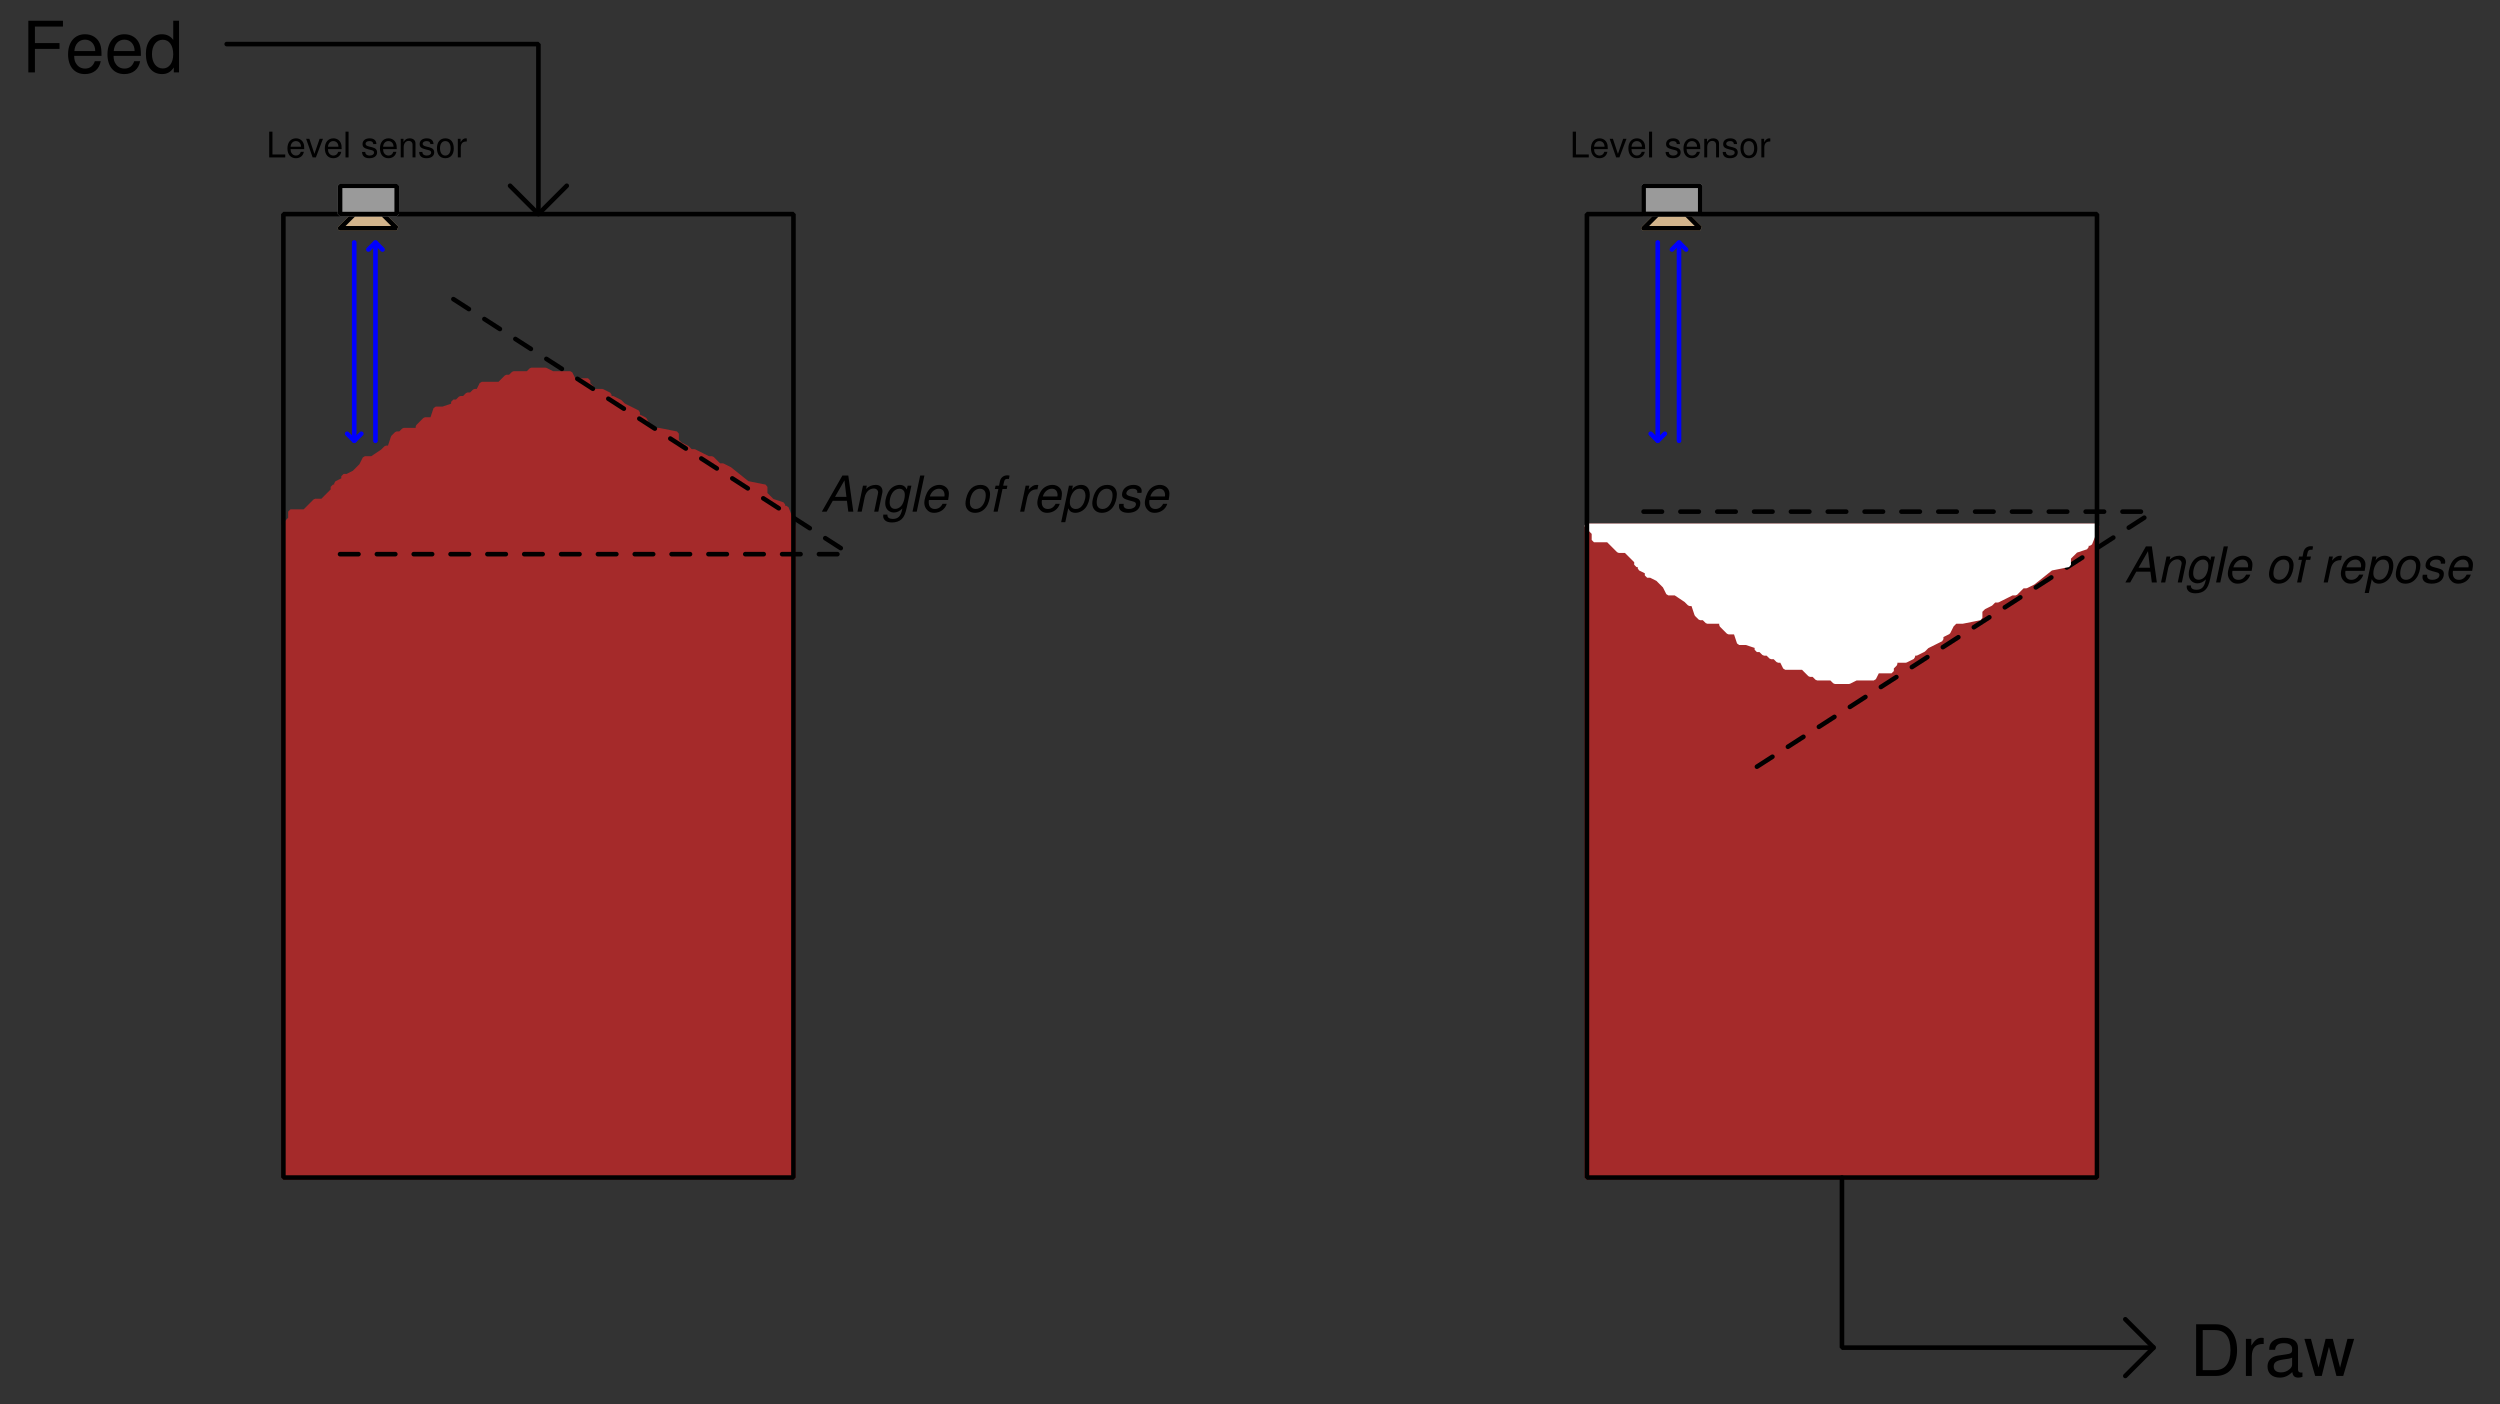 <?xml version="1.0" encoding="UTF-8"?>
<svg xmlns="http://www.w3.org/2000/svg" xmlns:xlink="http://www.w3.org/1999/xlink" viewBox="0 0 396.999 222.999" version="1.2">
<rect x="0" y="0" width="396.999" height="222.999" fill="#333333" stroke="none"/>
<defs>
<g>
<symbol overflow="visible" id="glyph0-0">
<path style="stroke:none;" d=""/>
</symbol>
<symbol overflow="visible" id="glyph0-1">
<path style="stroke:none;" d="M 4.125 -1.719 L 4.344 0 L 5.141 0 L 4.344 -5.734 L 3.406 -5.734 L 0.141 0 L 0.906 0 L 1.875 -1.719 Z M 4.047 -2.344 L 2.234 -2.344 L 3.734 -4.969 Z M 4.047 -2.344 "/>
</symbol>
<symbol overflow="visible" id="glyph0-2">
<path style="stroke:none;" d="M 1.422 -4.125 L 0.547 0 L 1.219 0 L 1.688 -2.281 C 1.875 -3.141 2.438 -3.672 3.141 -3.672 C 3.531 -3.672 3.828 -3.406 3.828 -3.047 C 3.828 -3 3.812 -2.875 3.781 -2.75 L 3.203 0 L 3.859 0 L 4.484 -2.969 C 4.516 -3.062 4.516 -3.156 4.516 -3.266 C 4.516 -3.719 4.25 -4.094 3.828 -4.203 C 3.719 -4.234 3.594 -4.25 3.453 -4.25 C 2.844 -4.25 2.328 -4.031 1.922 -3.609 L 2.031 -4.125 Z M 1.422 -4.125 "/>
</symbol>
<symbol overflow="visible" id="glyph0-3">
<path style="stroke:none;" d="M 4.141 -4.125 L 4 -3.516 C 3.828 -3.875 3.625 -4.078 3.297 -4.188 C 3.172 -4.219 3.047 -4.25 2.906 -4.25 C 2.297 -4.25 1.688 -3.953 1.297 -3.453 C 0.875 -2.922 0.578 -2.062 0.578 -1.328 C 0.578 -0.703 0.859 -0.234 1.344 0 C 1.531 0.094 1.734 0.141 1.938 0.141 C 2.438 0.141 2.891 -0.078 3.297 -0.5 L 3.266 -0.344 C 3.047 0.719 2.625 1.156 1.781 1.156 C 1.25 1.156 0.922 0.938 0.922 0.578 L 0.922 0.469 L 0.266 0.469 C 0.266 0.609 0.25 0.688 0.25 0.719 C 0.25 1.141 0.562 1.516 1.031 1.641 C 1.219 1.688 1.422 1.719 1.641 1.719 C 2.281 1.719 2.828 1.531 3.188 1.188 C 3.578 0.812 3.781 0.328 4 -0.672 L 4.734 -4.125 Z M 2.859 -3.641 C 3.188 -3.641 3.484 -3.438 3.609 -3.156 C 3.656 -3.016 3.688 -2.859 3.688 -2.672 C 3.688 -2.188 3.547 -1.609 3.328 -1.219 C 3.078 -0.734 2.609 -0.438 2.141 -0.438 C 1.609 -0.438 1.281 -0.812 1.281 -1.453 C 1.281 -1.844 1.359 -2.234 1.516 -2.609 C 1.703 -3.047 1.938 -3.312 2.281 -3.5 C 2.484 -3.594 2.641 -3.641 2.859 -3.641 Z M 2.859 -3.641 "/>
</symbol>
<symbol overflow="visible" id="glyph0-4">
<path style="stroke:none;" d="M 2.422 -5.734 L 1.75 -5.734 L 0.531 0 L 1.203 0 Z M 2.422 -5.734 "/>
</symbol>
<symbol overflow="visible" id="glyph0-5">
<path style="stroke:none;" d="M 4.438 -1.844 C 4.547 -2.453 4.562 -2.641 4.562 -2.891 C 4.562 -3.656 3.906 -4.25 3.062 -4.25 C 2.375 -4.25 1.719 -3.922 1.328 -3.391 C 0.953 -2.891 0.656 -2.016 0.656 -1.359 C 0.656 -0.938 0.844 -0.5 1.156 -0.219 C 1.422 0.062 1.766 0.188 2.219 0.188 C 3.172 0.188 3.984 -0.406 4.219 -1.25 L 3.562 -1.25 C 3.281 -0.703 2.859 -0.422 2.328 -0.422 C 1.703 -0.422 1.359 -0.812 1.359 -1.484 C 1.359 -1.656 1.359 -1.719 1.391 -1.844 Z M 1.531 -2.406 C 1.734 -3.141 2.328 -3.641 2.969 -3.641 C 3.438 -3.641 3.75 -3.375 3.844 -2.906 C 3.859 -2.828 3.875 -2.75 3.875 -2.672 C 3.875 -2.594 3.859 -2.531 3.844 -2.406 Z M 1.531 -2.406 "/>
</symbol>
<symbol overflow="visible" id="glyph0-6">
<path style="stroke:none;" d=""/>
</symbol>
<symbol overflow="visible" id="glyph0-7">
<path style="stroke:none;" d="M 3.031 -4.25 C 1.828 -4.25 1.047 -3.484 0.719 -2.031 C 0.656 -1.766 0.625 -1.531 0.625 -1.297 C 0.625 -0.422 1.234 0.188 2.125 0.188 C 2.875 0.188 3.469 -0.125 3.906 -0.734 C 4.281 -1.234 4.531 -2.094 4.531 -2.766 C 4.531 -3.359 4.234 -3.891 3.75 -4.109 C 3.531 -4.203 3.312 -4.25 3.031 -4.25 Z M 2.922 -3.641 C 3.328 -3.641 3.641 -3.438 3.766 -3.109 C 3.812 -2.969 3.844 -2.812 3.844 -2.625 C 3.844 -1.719 3.422 -0.859 2.828 -0.562 C 2.641 -0.469 2.453 -0.422 2.234 -0.422 C 1.844 -0.422 1.531 -0.625 1.406 -0.953 C 1.359 -1.109 1.328 -1.281 1.328 -1.453 C 1.328 -1.812 1.406 -2.219 1.562 -2.594 C 1.734 -3.031 2 -3.312 2.344 -3.5 C 2.531 -3.594 2.703 -3.641 2.922 -3.641 Z M 2.922 -3.641 "/>
</symbol>
<symbol overflow="visible" id="glyph0-8">
<path style="stroke:none;" d="M 2.906 -4.125 L 2.234 -4.125 L 2.359 -4.672 C 2.438 -5.078 2.578 -5.203 2.922 -5.203 C 2.984 -5.203 3.031 -5.203 3.141 -5.188 L 3.25 -5.719 C 3.109 -5.75 3.031 -5.766 2.891 -5.766 C 2.297 -5.766 1.844 -5.406 1.719 -4.828 L 1.578 -4.125 L 1.031 -4.125 L 0.906 -3.594 L 1.469 -3.594 L 0.703 0 L 1.359 0 L 2.125 -3.594 L 2.797 -3.594 Z M 2.906 -4.125 "/>
</symbol>
<symbol overflow="visible" id="glyph0-9">
<path style="stroke:none;" d="M 1.422 -4.125 L 0.547 0 L 1.203 0 L 1.656 -2.141 C 1.859 -3.078 2.391 -3.547 3.219 -3.547 L 3.297 -3.547 L 3.438 -4.219 L 3.391 -4.234 C 3.312 -4.234 3.25 -4.25 3.188 -4.25 C 2.719 -4.25 2.375 -4.047 1.875 -3.484 L 2.016 -4.125 Z M 1.422 -4.125 "/>
</symbol>
<symbol overflow="visible" id="glyph0-10">
<path style="stroke:none;" d="M 0.062 1.672 L 0.719 1.672 L 1.188 -0.531 C 1.375 -0.156 1.562 0.047 1.891 0.125 C 2.031 0.172 2.172 0.188 2.312 0.188 C 2.922 0.188 3.516 -0.109 3.922 -0.594 C 4.344 -1.125 4.609 -1.922 4.609 -2.703 C 4.609 -3.656 4.094 -4.25 3.25 -4.25 C 2.625 -4.25 2 -3.906 1.781 -3.469 L 1.922 -4.125 L 1.297 -4.125 Z M 2.984 -3.641 C 3.375 -3.641 3.656 -3.469 3.797 -3.156 C 3.875 -2.969 3.922 -2.781 3.922 -2.547 C 3.922 -2.203 3.828 -1.812 3.688 -1.453 C 3.484 -1 3.234 -0.688 2.891 -0.531 C 2.734 -0.453 2.562 -0.422 2.375 -0.422 C 1.797 -0.422 1.438 -0.812 1.438 -1.453 C 1.438 -2.344 1.891 -3.25 2.484 -3.531 C 2.641 -3.609 2.797 -3.641 2.984 -3.641 Z M 2.984 -3.641 "/>
</symbol>
<symbol overflow="visible" id="glyph0-11">
<path style="stroke:none;" d="M 4.047 -2.984 C 4.094 -3.141 4.094 -3.219 4.094 -3.312 C 4.094 -3.859 3.578 -4.25 2.797 -4.25 C 2.25 -4.25 1.766 -4.078 1.438 -3.766 C 1.156 -3.5 0.969 -3.094 0.969 -2.719 C 0.969 -2.234 1.25 -2.016 2.062 -1.797 L 2.641 -1.641 C 2.891 -1.578 3.016 -1.531 3.094 -1.438 C 3.141 -1.375 3.188 -1.25 3.188 -1.188 C 3.188 -1.094 3.109 -0.891 3.047 -0.797 C 2.906 -0.641 2.672 -0.516 2.391 -0.453 C 2.281 -0.438 2.172 -0.422 2.062 -0.422 C 1.594 -0.422 1.312 -0.578 1.234 -0.859 C 1.219 -0.922 1.219 -0.969 1.219 -1.031 C 1.219 -1.078 1.219 -1.156 1.234 -1.234 L 0.531 -1.234 C 0.484 -1.047 0.484 -0.953 0.484 -0.828 C 0.484 -0.359 0.797 -0.016 1.359 0.125 C 1.547 0.156 1.734 0.188 1.938 0.188 C 3.125 0.188 3.875 -0.422 3.875 -1.359 C 3.875 -1.844 3.625 -2.094 2.922 -2.266 L 2.328 -2.422 C 1.953 -2.516 1.734 -2.641 1.672 -2.797 C 1.672 -2.812 1.656 -2.844 1.656 -2.891 C 1.656 -3.047 1.75 -3.25 1.891 -3.375 C 2.094 -3.562 2.328 -3.641 2.672 -3.641 C 3.047 -3.641 3.266 -3.531 3.359 -3.328 C 3.391 -3.281 3.391 -3.219 3.391 -3.156 C 3.391 -3.109 3.391 -3.047 3.391 -2.984 Z M 4.047 -2.984 "/>
</symbol>
<symbol overflow="visible" id="glyph1-0">
<path style="stroke:none;" d=""/>
</symbol>
<symbol overflow="visible" id="glyph1-1">
<path style="stroke:none;" d="M 1 0 L 4.156 0 C 6.234 0 7.5 -1.547 7.5 -4.109 C 7.5 -6.656 6.25 -8.203 4.156 -8.203 L 1 -8.203 Z M 2.047 -0.922 L 2.047 -7.281 L 3.984 -7.281 C 5.609 -7.281 6.453 -6.188 6.453 -4.094 C 6.453 -2.016 5.609 -0.922 3.984 -0.922 Z M 2.047 -0.922 "/>
</symbol>
<symbol overflow="visible" id="glyph1-2">
<path style="stroke:none;" d="M 0.781 -5.891 L 0.781 0 L 1.719 0 L 1.719 -3.062 C 1.734 -4.484 2.312 -5.109 3.609 -5.078 L 3.609 -6.031 C 3.453 -6.047 3.359 -6.062 3.25 -6.062 C 2.641 -6.062 2.188 -5.703 1.641 -4.828 L 1.641 -5.891 Z M 0.781 -5.891 "/>
</symbol>
<symbol overflow="visible" id="glyph1-3">
<path style="stroke:none;" d="M 6.016 -0.547 C 5.922 -0.531 5.875 -0.531 5.812 -0.531 C 5.484 -0.531 5.312 -0.703 5.312 -0.984 L 5.312 -4.453 C 5.312 -5.5 4.547 -6.062 3.094 -6.062 C 2.234 -6.062 1.547 -5.812 1.141 -5.375 C 0.859 -5.078 0.75 -4.734 0.734 -4.156 L 1.672 -4.156 C 1.75 -4.875 2.188 -5.203 3.062 -5.203 C 3.922 -5.203 4.375 -4.875 4.375 -4.312 L 4.375 -4.078 C 4.359 -3.672 4.156 -3.516 3.391 -3.422 C 2.062 -3.25 1.875 -3.203 1.5 -3.062 C 0.828 -2.766 0.469 -2.25 0.469 -1.484 C 0.469 -0.422 1.219 0.266 2.406 0.266 C 3.156 0.266 3.75 0 4.406 -0.609 C 4.484 0 4.766 0.266 5.375 0.266 C 5.578 0.266 5.703 0.234 6.016 0.156 Z M 4.375 -1.859 C 4.375 -1.547 4.281 -1.344 4 -1.094 C 3.625 -0.75 3.156 -0.562 2.609 -0.562 C 1.875 -0.562 1.453 -0.906 1.453 -1.5 C 1.453 -2.125 1.859 -2.438 2.875 -2.594 C 3.875 -2.719 4.062 -2.766 4.375 -2.906 Z M 4.375 -1.859 "/>
</symbol>
<symbol overflow="visible" id="glyph1-4">
<path style="stroke:none;" d="M 6.234 0 L 7.969 -5.891 L 6.906 -5.891 L 5.734 -1.312 L 4.578 -5.891 L 3.438 -5.891 L 2.312 -1.312 L 1.109 -5.891 L 0.062 -5.891 L 1.781 0 L 2.828 0 L 3.969 -4.625 L 5.156 0 Z M 6.234 0 "/>
</symbol>
<symbol overflow="visible" id="glyph1-5">
<path style="stroke:none;" d="M 2.062 -3.734 L 5.969 -3.734 L 5.969 -4.656 L 2.062 -4.656 L 2.062 -7.281 L 6.516 -7.281 L 6.516 -8.203 L 1.016 -8.203 L 1.016 0 L 2.062 0 Z M 2.062 -3.734 "/>
</symbol>
<symbol overflow="visible" id="glyph1-6">
<path style="stroke:none;" d="M 5.766 -2.625 C 5.766 -3.531 5.703 -4.078 5.531 -4.516 C 5.156 -5.484 4.25 -6.062 3.156 -6.062 C 1.5 -6.062 0.453 -4.812 0.453 -2.875 C 0.453 -0.922 1.469 0.266 3.125 0.266 C 4.484 0.266 5.406 -0.5 5.641 -1.781 L 4.703 -1.781 C 4.438 -1.016 3.922 -0.609 3.156 -0.609 C 2.562 -0.609 2.062 -0.875 1.75 -1.375 C 1.516 -1.703 1.438 -2.047 1.422 -2.625 Z M 1.453 -3.391 C 1.531 -4.484 2.188 -5.203 3.141 -5.203 C 4.094 -5.203 4.766 -4.453 4.766 -3.391 Z M 1.453 -3.391 "/>
</symbol>
<symbol overflow="visible" id="glyph1-7">
<path style="stroke:none;" d="M 5.562 -8.203 L 4.641 -8.203 L 4.641 -5.156 C 4.234 -5.75 3.609 -6.062 2.828 -6.062 C 1.297 -6.062 0.297 -4.844 0.297 -2.953 C 0.297 -0.969 1.266 0.266 2.859 0.266 C 3.672 0.266 4.234 -0.047 4.734 -0.781 L 4.734 0 L 5.562 0 Z M 2.984 -5.188 C 4 -5.188 4.641 -4.297 4.641 -2.875 C 4.641 -1.516 3.984 -0.625 3 -0.625 C 1.953 -0.625 1.266 -1.531 1.266 -2.906 C 1.266 -4.281 1.953 -5.188 2.984 -5.188 Z M 2.984 -5.188 "/>
</symbol>
<symbol overflow="visible" id="glyph2-0">
<path style="stroke:none;" d=""/>
</symbol>
<symbol overflow="visible" id="glyph2-1">
<path style="stroke:none;" d="M 0.969 -4.094 L 0.453 -4.094 L 0.453 0 L 3 0 L 3 -0.469 L 0.969 -0.469 Z M 0.969 -4.094 "/>
</symbol>
<symbol overflow="visible" id="glyph2-2">
<path style="stroke:none;" d="M 2.891 -1.312 C 2.891 -1.766 2.859 -2.031 2.766 -2.25 C 2.578 -2.734 2.125 -3.031 1.578 -3.031 C 0.75 -3.031 0.219 -2.406 0.219 -1.438 C 0.219 -0.469 0.734 0.125 1.562 0.125 C 2.234 0.125 2.703 -0.25 2.828 -0.891 L 2.344 -0.891 C 2.219 -0.5 1.953 -0.297 1.578 -0.297 C 1.281 -0.297 1.031 -0.438 0.875 -0.688 C 0.766 -0.859 0.719 -1.031 0.719 -1.312 Z M 0.719 -1.703 C 0.766 -2.25 1.094 -2.594 1.562 -2.594 C 2.047 -2.594 2.375 -2.234 2.375 -1.703 Z M 0.719 -1.703 "/>
</symbol>
<symbol overflow="visible" id="glyph2-3">
<path style="stroke:none;" d="M 1.609 0 L 2.734 -2.953 L 2.203 -2.953 L 1.375 -0.562 L 0.578 -2.953 L 0.062 -2.953 L 1.094 0 Z M 1.609 0 "/>
</symbol>
<symbol overflow="visible" id="glyph2-4">
<path style="stroke:none;" d="M 0.859 -4.094 L 0.375 -4.094 L 0.375 0 L 0.859 0 Z M 0.859 -4.094 "/>
</symbol>
<symbol overflow="visible" id="glyph2-5">
<path style="stroke:none;" d=""/>
</symbol>
<symbol overflow="visible" id="glyph2-6">
<path style="stroke:none;" d="M 2.469 -2.125 C 2.453 -2.703 2.078 -3.031 1.391 -3.031 C 0.703 -3.031 0.266 -2.672 0.266 -2.125 C 0.266 -1.672 0.5 -1.453 1.203 -1.281 L 1.641 -1.172 C 1.969 -1.094 2.094 -0.984 2.094 -0.766 C 2.094 -0.484 1.812 -0.297 1.406 -0.297 C 1.156 -0.297 0.938 -0.375 0.828 -0.5 C 0.75 -0.578 0.719 -0.672 0.688 -0.875 L 0.188 -0.875 C 0.219 -0.203 0.594 0.125 1.359 0.125 C 2.109 0.125 2.578 -0.234 2.578 -0.797 C 2.578 -1.25 2.328 -1.484 1.75 -1.625 L 1.297 -1.734 C 0.922 -1.828 0.75 -1.953 0.75 -2.156 C 0.75 -2.438 1 -2.594 1.375 -2.594 C 1.75 -2.594 1.953 -2.438 1.969 -2.125 Z M 2.469 -2.125 "/>
</symbol>
<symbol overflow="visible" id="glyph2-7">
<path style="stroke:none;" d="M 0.391 -2.953 L 0.391 0 L 0.859 0 L 0.859 -1.625 C 0.859 -2.234 1.188 -2.625 1.672 -2.625 C 2.031 -2.625 2.266 -2.391 2.266 -2.047 L 2.266 0 L 2.734 0 L 2.734 -2.234 C 2.734 -2.719 2.375 -3.031 1.812 -3.031 C 1.359 -3.031 1.078 -2.859 0.828 -2.453 L 0.828 -2.953 Z M 0.391 -2.953 "/>
</symbol>
<symbol overflow="visible" id="glyph2-8">
<path style="stroke:none;" d="M 1.531 -3.031 C 0.703 -3.031 0.203 -2.438 0.203 -1.453 C 0.203 -0.453 0.703 0.125 1.531 0.125 C 2.375 0.125 2.875 -0.469 2.875 -1.422 C 2.875 -2.453 2.391 -3.031 1.531 -3.031 Z M 1.531 -2.594 C 2.062 -2.594 2.375 -2.172 2.375 -1.438 C 2.375 -0.734 2.047 -0.297 1.531 -0.297 C 1.016 -0.297 0.688 -0.734 0.688 -1.453 C 0.688 -2.172 1.016 -2.594 1.531 -2.594 Z M 1.531 -2.594 "/>
</symbol>
<symbol overflow="visible" id="glyph2-9">
<path style="stroke:none;" d="M 0.391 -2.953 L 0.391 0 L 0.859 0 L 0.859 -1.531 C 0.859 -2.234 1.156 -2.547 1.812 -2.531 L 1.812 -3.016 C 1.734 -3.031 1.688 -3.031 1.625 -3.031 C 1.328 -3.031 1.094 -2.859 0.828 -2.406 L 0.828 -2.953 Z M 0.391 -2.953 "/>
</symbol>
</g>
</defs>
<g id="surface1">
<path style="fill-rule:evenodd;fill:rgb(64.647%,16.502%,16.502%);fill-opacity:1;stroke-width:7.312;stroke-linecap:round;stroke-linejoin:bevel;stroke:rgb(64.647%,16.502%,16.502%);stroke-opacity:1;stroke-miterlimit:6;" d="M 445 354.99 L 1255 354.99 L 1255 1389.99 L 445 1389.99 Z M 445 354.99 " transform="matrix(0.1,0,0,-0.1,0.5,222.499)"/>
<path style="fill-rule:evenodd;fill:rgb(64.647%,16.502%,16.502%);fill-opacity:1;stroke-width:7.312;stroke-linecap:round;stroke-linejoin:bevel;stroke:rgb(64.647%,16.502%,16.502%);stroke-opacity:1;stroke-miterlimit:6;" d="M 445 1389.99 L 1255 1389.99 L 1243.75 1418.115 L 1238.125 1418.115 L 1238.125 1423.74 L 1221.25 1429.365 L 1210 1440.615 L 1210 1451.865 L 1181.875 1457.49 L 1153.75 1479.99 L 1142.5 1485.615 L 1136.875 1485.615 L 1125.625 1496.865 L 1120 1496.865 L 1097.5 1508.115 L 1091.875 1508.115 L 1086.25 1513.74 L 1075 1519.365 L 1069.375 1524.99 L 1069.375 1536.24 L 1041.25 1541.865 L 1030 1541.865 L 1024.375 1547.49 L 1018.75 1558.74 L 1007.5 1564.365 L 1007.5 1569.99 L 985 1581.24 L 979.375 1586.865 L 968.125 1592.49 L 962.5 1592.49 L 962.5 1598.115 L 951.25 1603.74 L 934.375 1603.74 L 934.375 1609.365 L 928.75 1614.99 L 928.75 1620.615 L 906.25 1620.615 L 900.625 1631.865 L 872.5 1631.865 L 861.25 1637.49 L 838.75 1637.49 L 833.125 1631.865 L 810.625 1631.865 L 805 1626.24 L 799.375 1626.24 L 788.125 1614.99 L 760 1614.99 L 754.375 1603.74 L 748.75 1603.74 L 743.125 1598.115 L 737.5 1598.115 L 731.875 1592.49 L 726.25 1592.49 L 720.625 1586.865 L 715 1586.865 L 715 1581.24 L 698.125 1575.615 L 686.875 1575.615 L 681.25 1558.74 L 670 1558.74 L 658.75 1547.49 L 658.75 1541.865 L 636.25 1541.865 L 630.625 1536.24 L 625 1536.24 L 619.375 1530.615 L 613.75 1513.74 L 608.125 1513.74 L 602.5 1508.115 L 585.625 1496.865 L 574.375 1496.865 L 568.75 1485.615 L 557.5 1474.365 L 546.25 1468.74 L 540.625 1468.74 L 540.625 1463.115 L 529.375 1457.49 L 529.375 1451.865 L 523.75 1451.865 L 523.75 1446.24 L 506.875 1429.365 L 495.625 1429.365 L 478.75 1412.49 L 456.25 1412.49 L 456.25 1401.24 L 445 1389.99 " transform="matrix(0.1,0,0,-0.1,0.5,222.499)"/>
<path style="fill:none;stroke-width:7.312;stroke-linecap:round;stroke-linejoin:bevel;stroke:rgb(0%,0%,0%);stroke-opacity:1;stroke-miterlimit:6;" d="M 445 354.99 L 1255 354.99 L 1255 1884.99 L 445 1884.99 Z M 445 354.99 " transform="matrix(0.1,0,0,-0.1,0.5,222.499)"/>
<path style="fill:none;stroke-width:7.312;stroke-linecap:round;stroke-linejoin:bevel;stroke:rgb(0%,0%,0%);stroke-opacity:1;stroke-miterlimit:6;" d="M 895 1929.99 L 850 1884.99 L 805 1929.99 " transform="matrix(0.1,0,0,-0.1,0.5,222.499)"/>
<path style="fill:none;stroke-width:7.312;stroke-linecap:round;stroke-linejoin:bevel;stroke:rgb(0%,0%,0%);stroke-opacity:1;stroke-dasharray:29.25,29.25;stroke-miterlimit:6;" d="M 715 1749.99 L 1345 1344.99 " transform="matrix(0.1,0,0,-0.1,0.5,222.499)"/>
<path style="fill:none;stroke-width:7.312;stroke-linecap:round;stroke-linejoin:bevel;stroke:rgb(0%,0%,0%);stroke-opacity:1;stroke-dasharray:29.25,29.25;stroke-miterlimit:6;" d="M 535 1344.99 L 1345 1344.99 " transform="matrix(0.1,0,0,-0.1,0.5,222.499)"/>
<g style="fill:rgb(0%,0%,0%);fill-opacity:1;">
  <use xlink:href="#glyph0-1" x="130.366" y="81.249"/>
  <use xlink:href="#glyph0-2" x="135.619" y="81.249"/>
  <use xlink:href="#glyph0-3" x="139.997" y="81.249"/>
  <use xlink:href="#glyph0-4" x="144.376" y="81.249"/>
  <use xlink:href="#glyph0-5" x="146.124" y="81.249"/>
  <use xlink:href="#glyph0-6" x="150.502" y="81.249"/>
  <use xlink:href="#glyph0-7" x="152.692" y="81.249"/>
  <use xlink:href="#glyph0-8" x="157.07" y="81.249"/>
  <use xlink:href="#glyph0-6" x="159.259" y="81.249"/>
  <use xlink:href="#glyph0-9" x="161.449" y="81.249"/>
  <use xlink:href="#glyph0-5" x="164.071" y="81.249"/>
  <use xlink:href="#glyph0-10" x="168.45" y="81.249"/>
  <use xlink:href="#glyph0-7" x="172.828" y="81.249"/>
  <use xlink:href="#glyph0-11" x="177.207" y="81.249"/>
  <use xlink:href="#glyph0-5" x="181.144" y="81.249"/>
</g>
<path style="fill-rule:evenodd;fill:rgb(82.422%,70.506%,54.881%);fill-opacity:1;stroke-width:7.312;stroke-linecap:round;stroke-linejoin:bevel;stroke:rgb(82.422%,70.506%,54.881%);stroke-opacity:1;stroke-miterlimit:6;" d="M 535 1862.49 L 625 1862.49 L 602.5 1884.99 L 557.5 1884.99 L 535 1862.49 " transform="matrix(0.1,0,0,-0.1,0.5,222.499)"/>
<path style="fill:none;stroke-width:7.312;stroke-linecap:round;stroke-linejoin:bevel;stroke:rgb(0%,0%,0%);stroke-opacity:1;stroke-miterlimit:6;" d="M 535 1862.49 L 625 1862.49 L 602.5 1884.99 L 557.5 1884.99 L 535 1862.49 " transform="matrix(0.1,0,0,-0.1,0.5,222.499)"/>
<path style="fill-rule:evenodd;fill:rgb(60.352%,60.352%,60.352%);fill-opacity:1;stroke-width:7.312;stroke-linecap:round;stroke-linejoin:bevel;stroke:rgb(60.352%,60.352%,60.352%);stroke-opacity:1;stroke-miterlimit:6;" d="M 535 1884.99 L 625 1884.99 L 625 1929.99 L 535 1929.99 Z M 535 1884.99 " transform="matrix(0.1,0,0,-0.1,0.5,222.499)"/>
<path style="fill:none;stroke-width:7.312;stroke-linecap:round;stroke-linejoin:bevel;stroke:rgb(0%,0%,0%);stroke-opacity:1;stroke-miterlimit:6;" d="M 535 1884.99 L 625 1884.99 L 625 1929.99 L 535 1929.99 Z M 535 1884.99 " transform="matrix(0.1,0,0,-0.1,0.5,222.499)"/>
<path style="fill:none;stroke-width:7.312;stroke-linecap:round;stroke-linejoin:bevel;stroke:rgb(0%,0%,100%);stroke-opacity:1;stroke-miterlimit:6;" d="M 557.5 1524.99 L 557.5 1839.99 " transform="matrix(0.1,0,0,-0.1,0.5,222.499)"/>
<path style="fill:none;stroke-width:7.312;stroke-linecap:round;stroke-linejoin:bevel;stroke:rgb(0%,0%,100%);stroke-opacity:1;stroke-miterlimit:6;" d="M 568.75 1536.24 L 557.5 1524.99 L 546.25 1536.24 " transform="matrix(0.1,0,0,-0.1,0.5,222.499)"/>
<path style="fill:none;stroke-width:7.312;stroke-linecap:round;stroke-linejoin:bevel;stroke:rgb(0%,0%,100%);stroke-opacity:1;stroke-miterlimit:6;" d="M 591.25 1839.99 L 591.25 1524.99 " transform="matrix(0.1,0,0,-0.1,0.5,222.499)"/>
<path style="fill:none;stroke-width:7.312;stroke-linecap:round;stroke-linejoin:bevel;stroke:rgb(0%,0%,100%);stroke-opacity:1;stroke-miterlimit:6;" d="M 602.5 1828.74 L 591.25 1839.99 L 580 1828.74 " transform="matrix(0.1,0,0,-0.1,0.5,222.499)"/>
<path style="fill-rule:evenodd;fill:rgb(64.647%,16.502%,16.502%);fill-opacity:1;stroke-width:7.312;stroke-linecap:round;stroke-linejoin:bevel;stroke:rgb(64.647%,16.502%,16.502%);stroke-opacity:1;stroke-miterlimit:6;" d="M 2515 354.99 L 3325 354.99 L 3325 1389.99 L 2515 1389.99 Z M 2515 354.99 " transform="matrix(0.1,0,0,-0.1,0.5,222.499)"/>
<path style="fill:none;stroke-width:7.312;stroke-linecap:round;stroke-linejoin:bevel;stroke:rgb(0%,0%,0%);stroke-opacity:1;stroke-dasharray:29.25,29.25;stroke-miterlimit:6;" d="M 2785 1007.49 L 3415 1412.49 " transform="matrix(0.1,0,0,-0.1,0.5,222.499)"/>
<g style="fill:rgb(0%,0%,0%);fill-opacity:1;">
  <use xlink:href="#glyph0-1" x="337.366" y="92.499"/>
  <use xlink:href="#glyph0-2" x="342.619" y="92.499"/>
  <use xlink:href="#glyph0-3" x="346.997" y="92.499"/>
  <use xlink:href="#glyph0-4" x="351.376" y="92.499"/>
  <use xlink:href="#glyph0-5" x="353.124" y="92.499"/>
  <use xlink:href="#glyph0-6" x="357.502" y="92.499"/>
  <use xlink:href="#glyph0-7" x="359.692" y="92.499"/>
  <use xlink:href="#glyph0-8" x="364.07" y="92.499"/>
  <use xlink:href="#glyph0-6" x="366.259" y="92.499"/>
  <use xlink:href="#glyph0-9" x="368.449" y="92.499"/>
  <use xlink:href="#glyph0-5" x="371.071" y="92.499"/>
  <use xlink:href="#glyph0-10" x="375.45" y="92.499"/>
  <use xlink:href="#glyph0-7" x="379.828" y="92.499"/>
  <use xlink:href="#glyph0-11" x="384.207" y="92.499"/>
  <use xlink:href="#glyph0-5" x="388.144" y="92.499"/>
</g>
<path style="fill-rule:evenodd;fill:rgb(82.422%,70.506%,54.881%);fill-opacity:1;stroke-width:7.312;stroke-linecap:round;stroke-linejoin:bevel;stroke:rgb(82.422%,70.506%,54.881%);stroke-opacity:1;stroke-miterlimit:6;" d="M 2605 1862.49 L 2695 1862.49 L 2672.5 1884.99 L 2627.5 1884.99 L 2605 1862.49 " transform="matrix(0.1,0,0,-0.1,0.5,222.499)"/>
<path style="fill:none;stroke-width:7.312;stroke-linecap:round;stroke-linejoin:bevel;stroke:rgb(0%,0%,0%);stroke-opacity:1;stroke-miterlimit:6;" d="M 2605 1862.49 L 2695 1862.49 L 2672.5 1884.99 L 2627.5 1884.99 L 2605 1862.49 " transform="matrix(0.1,0,0,-0.1,0.5,222.499)"/>
<path style="fill-rule:evenodd;fill:rgb(60.352%,60.352%,60.352%);fill-opacity:1;stroke-width:7.312;stroke-linecap:round;stroke-linejoin:bevel;stroke:rgb(60.352%,60.352%,60.352%);stroke-opacity:1;stroke-miterlimit:6;" d="M 2605 1884.99 L 2695 1884.99 L 2695 1929.99 L 2605 1929.99 Z M 2605 1884.99 " transform="matrix(0.1,0,0,-0.1,0.5,222.499)"/>
<path style="fill:none;stroke-width:7.312;stroke-linecap:round;stroke-linejoin:bevel;stroke:rgb(0%,0%,0%);stroke-opacity:1;stroke-miterlimit:6;" d="M 2605 1884.99 L 2695 1884.99 L 2695 1929.99 L 2605 1929.99 Z M 2605 1884.99 " transform="matrix(0.1,0,0,-0.1,0.5,222.499)"/>
<path style="fill:none;stroke-width:7.312;stroke-linecap:round;stroke-linejoin:bevel;stroke:rgb(0%,0%,100%);stroke-opacity:1;stroke-miterlimit:6;" d="M 2627.5 1524.99 L 2627.5 1839.99 " transform="matrix(0.1,0,0,-0.1,0.5,222.499)"/>
<path style="fill:none;stroke-width:7.312;stroke-linecap:round;stroke-linejoin:bevel;stroke:rgb(0%,0%,100%);stroke-opacity:1;stroke-miterlimit:6;" d="M 2638.75 1536.24 L 2627.5 1524.99 L 2616.25 1536.24 " transform="matrix(0.1,0,0,-0.1,0.5,222.499)"/>
<path style="fill:none;stroke-width:7.312;stroke-linecap:round;stroke-linejoin:bevel;stroke:rgb(0%,0%,100%);stroke-opacity:1;stroke-miterlimit:6;" d="M 2661.25 1839.99 L 2661.25 1524.99 " transform="matrix(0.1,0,0,-0.1,0.5,222.499)"/>
<path style="fill:none;stroke-width:7.312;stroke-linecap:round;stroke-linejoin:bevel;stroke:rgb(0%,0%,100%);stroke-opacity:1;stroke-miterlimit:6;" d="M 2672.5 1828.74 L 2661.25 1839.99 L 2650 1828.74 " transform="matrix(0.1,0,0,-0.1,0.5,222.499)"/>
<path style="fill:none;stroke-width:7.312;stroke-linecap:round;stroke-linejoin:bevel;stroke:rgb(0%,0%,0%);stroke-opacity:1;stroke-miterlimit:6;" d="M 3370 39.99 L 3415 84.99 L 3370 129.99 " transform="matrix(0.1,0,0,-0.1,0.5,222.499)"/>
<g style="fill:rgb(0%,0%,0%);fill-opacity:1;">
  <use xlink:href="#glyph1-1" x="347.744" y="218.499"/>
  <use xlink:href="#glyph1-2" x="355.866" y="218.499"/>
  <use xlink:href="#glyph1-3" x="359.613" y="218.499"/>
  <use xlink:href="#glyph1-4" x="365.868" y="218.499"/>
</g>
<path style="fill-rule:evenodd;fill:rgb(100%,100%,100%);fill-opacity:1;stroke-width:7.312;stroke-linecap:round;stroke-linejoin:bevel;stroke:rgb(100%,100%,100%);stroke-opacity:1;stroke-miterlimit:6;" d="M 2515 1389.99 L 3325 1389.99 L 3313.75 1361.865 L 3308.125 1361.865 L 3308.125 1356.24 L 3291.25 1350.615 L 3280 1339.365 L 3280 1328.115 L 3251.875 1322.49 L 3223.75 1299.99 L 3212.5 1294.365 L 3206.875 1294.365 L 3195.625 1283.115 L 3190 1283.115 L 3167.5 1271.865 L 3161.875 1271.865 L 3156.25 1266.24 L 3145 1260.615 L 3139.375 1254.99 L 3139.375 1243.74 L 3111.25 1238.115 L 3100 1238.115 L 3094.375 1232.49 L 3088.75 1221.24 L 3077.5 1215.615 L 3077.5 1209.99 L 3055 1198.74 L 3049.375 1193.115 L 3038.125 1187.49 L 3032.5 1187.49 L 3032.5 1181.865 L 3021.25 1176.24 L 3004.375 1176.24 L 3004.375 1170.615 L 2998.75 1164.99 L 2998.75 1159.365 L 2976.25 1159.365 L 2970.625 1148.115 L 2942.5 1148.115 L 2931.25 1142.49 L 2908.75 1142.49 L 2903.125 1148.115 L 2880.625 1148.115 L 2875 1153.74 L 2869.375 1153.74 L 2858.125 1164.99 L 2830 1164.99 L 2824.375 1176.24 L 2818.75 1176.24 L 2813.125 1181.865 L 2807.5 1181.865 L 2801.875 1187.49 L 2796.25 1187.49 L 2790.625 1193.115 L 2785 1193.115 L 2785 1198.74 L 2768.125 1204.365 L 2756.875 1204.365 L 2751.25 1221.24 L 2740 1221.24 L 2728.75 1232.49 L 2728.75 1238.115 L 2706.25 1238.115 L 2700.625 1243.74 L 2695 1243.74 L 2689.375 1249.365 L 2683.75 1266.24 L 2678.125 1266.24 L 2672.5 1271.865 L 2655.625 1283.115 L 2644.375 1283.115 L 2638.75 1294.365 L 2627.5 1305.615 L 2616.25 1311.24 L 2610.625 1311.24 L 2610.625 1316.865 L 2599.375 1322.49 L 2599.375 1328.115 L 2593.75 1328.115 L 2593.75 1333.74 L 2576.875 1350.615 L 2565.625 1350.615 L 2548.75 1367.49 L 2526.25 1367.49 L 2526.25 1378.74 L 2515 1389.99 " transform="matrix(0.1,0,0,-0.1,0.5,222.499)"/>
<path style="fill:none;stroke-width:7.312;stroke-linecap:round;stroke-linejoin:bevel;stroke:rgb(0%,0%,0%);stroke-opacity:1;stroke-dasharray:29.25,29.25;stroke-miterlimit:6;" d="M 2605 1412.49 L 3415 1412.49 " transform="matrix(0.1,0,0,-0.1,0.5,222.499)"/>
<g style="fill:rgb(0%,0%,0%);fill-opacity:1;">
  <use xlink:href="#glyph2-1" x="249.297" y="24.999"/>
  <use xlink:href="#glyph2-2" x="252.424" y="24.999"/>
  <use xlink:href="#glyph2-3" x="255.552" y="24.999"/>
  <use xlink:href="#glyph2-2" x="258.365" y="24.999"/>
  <use xlink:href="#glyph2-4" x="261.492" y="24.999"/>
  <use xlink:href="#glyph2-5" x="262.741" y="24.999"/>
  <use xlink:href="#glyph2-6" x="264.305" y="24.999"/>
  <use xlink:href="#glyph2-2" x="267.117" y="24.999"/>
  <use xlink:href="#glyph2-7" x="270.245" y="24.999"/>
  <use xlink:href="#glyph2-6" x="273.372" y="24.999"/>
  <use xlink:href="#glyph2-8" x="276.185" y="24.999"/>
  <use xlink:href="#glyph2-9" x="279.312" y="24.999"/>
</g>
<g style="fill:rgb(0%,0%,0%);fill-opacity:1;">
  <use xlink:href="#glyph2-1" x="42.297" y="24.999"/>
  <use xlink:href="#glyph2-2" x="45.425" y="24.999"/>
  <use xlink:href="#glyph2-3" x="48.552" y="24.999"/>
  <use xlink:href="#glyph2-2" x="51.364" y="24.999"/>
  <use xlink:href="#glyph2-4" x="54.492" y="24.999"/>
  <use xlink:href="#glyph2-5" x="55.741" y="24.999"/>
  <use xlink:href="#glyph2-6" x="57.304" y="24.999"/>
  <use xlink:href="#glyph2-2" x="60.117" y="24.999"/>
  <use xlink:href="#glyph2-7" x="63.245" y="24.999"/>
  <use xlink:href="#glyph2-6" x="66.372" y="24.999"/>
  <use xlink:href="#glyph2-8" x="69.184" y="24.999"/>
  <use xlink:href="#glyph2-9" x="72.312" y="24.999"/>
</g>
<path style="fill:none;stroke-width:7.312;stroke-linecap:round;stroke-linejoin:bevel;stroke:rgb(0%,0%,0%);stroke-opacity:1;stroke-miterlimit:6;" d="M 2515 354.99 L 3325 354.99 L 3325 1884.99 L 2515 1884.99 Z M 2515 354.99 " transform="matrix(0.1,0,0,-0.1,0.5,222.499)"/>
<g style="fill:rgb(0%,0%,0%);fill-opacity:1;">
  <use xlink:href="#glyph1-5" x="3.483" y="11.499"/>
  <use xlink:href="#glyph1-6" x="10.357" y="11.499"/>
  <use xlink:href="#glyph1-6" x="16.612" y="11.499"/>
  <use xlink:href="#glyph1-7" x="22.867" y="11.499"/>
</g>
<path style="fill:none;stroke-width:7.312;stroke-linecap:round;stroke-linejoin:bevel;stroke:rgb(0%,0%,0%);stroke-opacity:1;stroke-miterlimit:6;" d="M 850 1884.99 L 850 2154.99 L 355 2154.99 " transform="matrix(0.1,0,0,-0.1,0.5,222.499)"/>
<path style="fill:none;stroke-width:7.312;stroke-linecap:round;stroke-linejoin:bevel;stroke:rgb(0%,0%,0%);stroke-opacity:1;stroke-miterlimit:6;" d="M 3415 84.99 L 2920 84.99 L 2920 354.99 " transform="matrix(0.1,0,0,-0.1,0.5,222.499)"/>
</g>
</svg>
